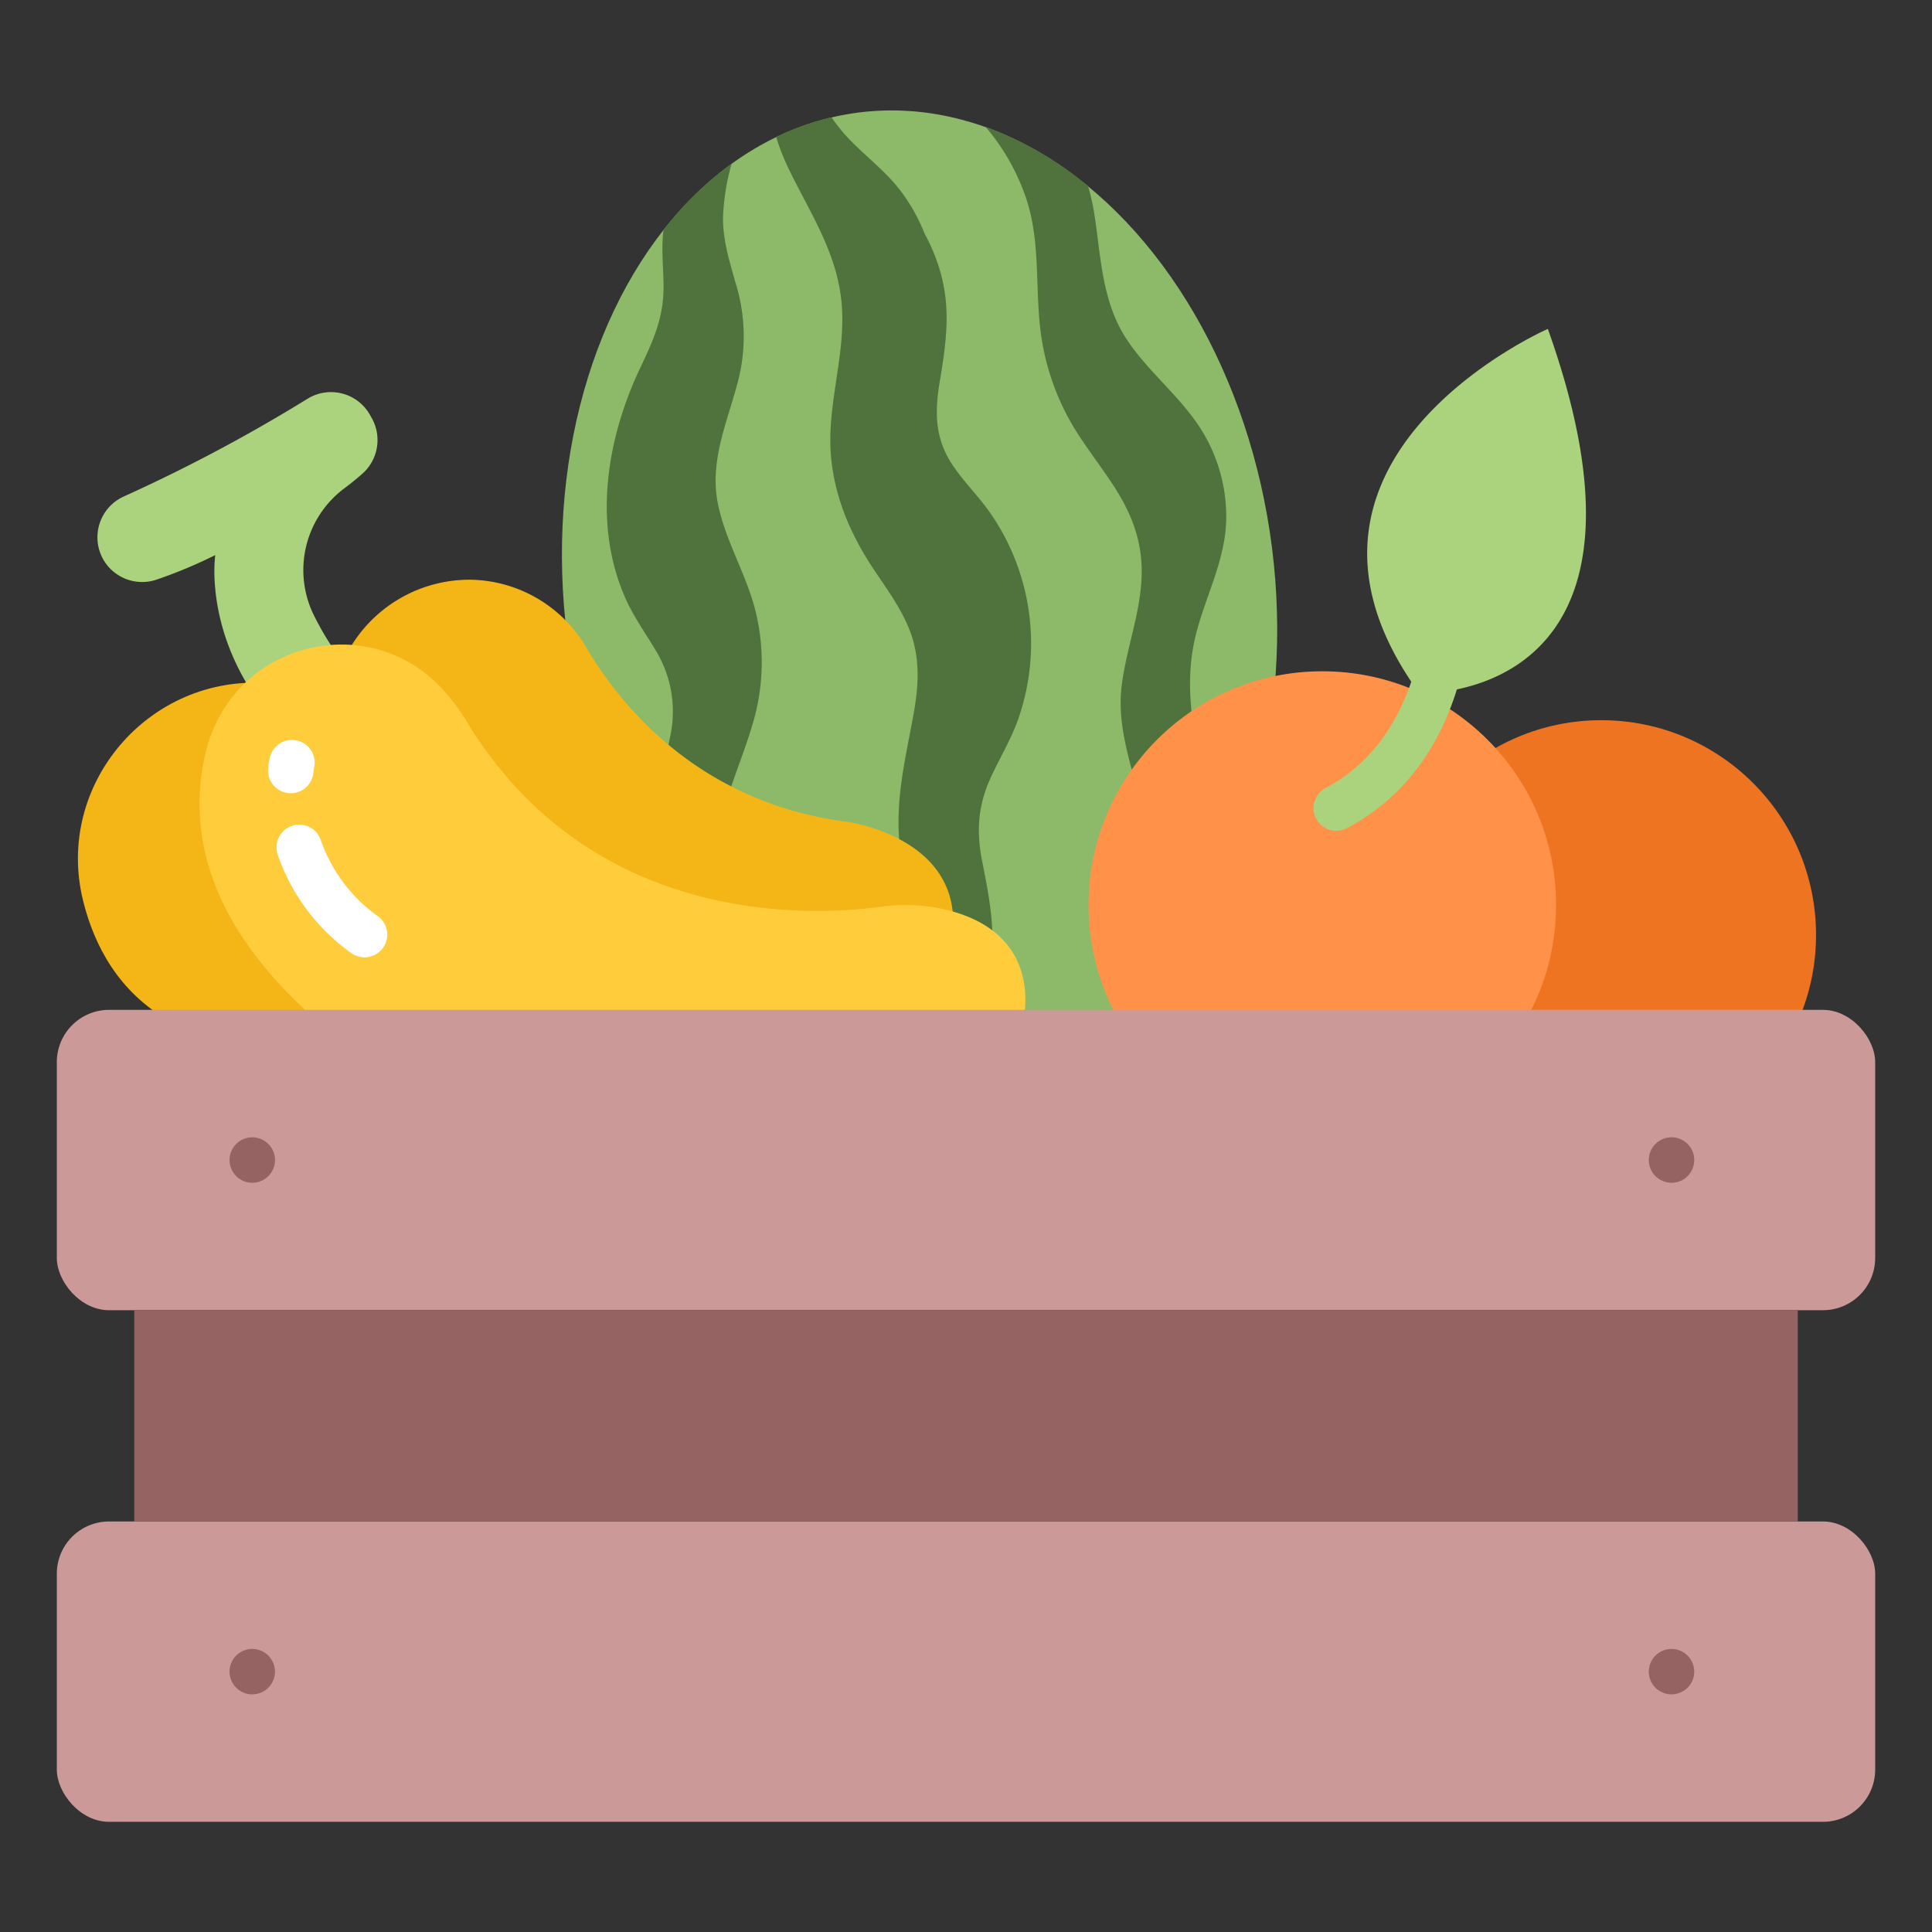 <svg id="fill" height="512" viewBox="0 0 340 340" width="512" xmlns="http://www.w3.org/2000/svg"><rect x="0" y="0" width="340" height="340" fill="#333333" stroke="none"/><ellipse cx="161.853" cy="104.177" fill="#8cba68" rx="62.518" ry="85.094" transform="matrix(.992 -.126 .126 .992 -11.857 21.266)"/><path d="m112.394 151.266a87.385 87.385 0 0 0 14.9 19.887 60.285 60.285 0 0 1 -.957-23.815c1.137-7.01 4.153-13.241 6.136-19.994a37.724 37.724 0 0 0 .459-19.921c-1.639-6.463-5.29-12.27-6.6-18.826-1.5-7.531 1.671-14.3 3.524-21.428a31.487 31.487 0 0 0 -.384-17.3c-1.082-3.861-2.287-7.605-2.229-11.669a39.527 39.527 0 0 1 1.517-9.408 60.3 60.3 0 0 0 -12 11.685c-.406 3.232-.026 6.433.013 9.694.069 5.7-1.774 9.653-4.155 14.687-5.889 12.449-8.294 27.414-2.567 40.388 1.455 3.3 3.543 6.171 5.368 9.257a20.663 20.663 0 0 1 2.479 15.31c-1.398 7.304-4.459 14.087-5.504 21.453z" fill="#50723d"/><path d="m172.874 151.729c-1.111-5.584-.777-10.074 1.628-15.215 1.449-3.1 3.2-6.05 4.429-9.251a40.265 40.265 0 0 0 -5.1-37.6c-2.047-2.786-4.555-5.253-6.419-8.171-2.887-4.522-2.91-9.035-2.055-14.189 1.114-6.711 2.039-12.8.115-19.5a33.516 33.516 0 0 0 -2.782-6.741 31.951 31.951 0 0 0 -4.025-7.243c-2.906-3.924-6.916-6.682-10.125-10.315a29.847 29.847 0 0 1 -2.2-2.853 47.325 47.325 0 0 0 -9.747 3.445 38.36 38.36 0 0 0 2.394 6.006c4.139 8.427 9.042 15.577 9.241 25.358.173 8.5-2.807 16.678-1.949 25.216.734 7.307 3.577 13.679 7.621 19.729 2.222 3.325 4.612 6.567 6.106 10.3 1.954 4.89 1.7 9.8.777 14.893-1.466 8.112-3.342 15.324-2.408 23.647.985 8.768 3.207 17.235 2.124 26.118a47.257 47.257 0 0 1 -3.361 12.608 47.561 47.561 0 0 0 9.144.986 42.6 42.6 0 0 0 7.865-17.868c1.207-6.729.039-12.761-1.273-19.36z" fill="#50723d"/><path d="m210.409 111.868c1.669-6.819 5.172-13.07 5.377-20.217a28.85 28.85 0 0 0 -5.247-17.337c-3.686-5.249-8.82-9.331-12.33-14.707-4.247-6.5-4.457-14.227-5.579-21.661a40 40 0 0 0 -1.144-5.193 60.61 60.61 0 0 0 -18.055-10.453 38.453 38.453 0 0 1 7.1 12.442c2.562 7.525 1.646 15.318 2.538 23.072a43.329 43.329 0 0 0 6.48 18.324c4.432 6.949 9.857 12.368 11.118 20.905 1.208 8.175-2.236 15.542-3.253 23.5-.87 6.809 1.331 12.994 2.974 19.5a75.271 75.271 0 0 1 .467 34.6 68.922 68.922 0 0 0 12.6-16.653c.056-.5.116-.992.159-1.492 1.311-15.271-6.941-29.359-3.205-44.63z" fill="#50723d"/><circle cx="281.801" cy="164.533" fill="#ef7422" r="37.79"/><circle cx="232.698" cy="159.273" fill="#ff9248" r="41.14"/><path d="m18.2 98.5a7.884 7.884 0 0 0 9.409 3.486 85.061 85.061 0 0 0 10.279-4.3s-1.912 12.322 7.465 25.58l16.047-5.351a52.508 52.508 0 0 1 -6.221-9.759 17.951 17.951 0 0 1 5.492-22.27c1.038-.775 2.088-1.621 3.109-2.529a7.9 7.9 0 0 0 1.661-9.748l-.318-.57a7.873 7.873 0 0 0 -11.009-2.86 285.421 285.421 0 0 1 -32.272 17.168 7.888 7.888 0 0 0 -3.642 11.153z" fill="#abd37d"/><path d="m61.188 114.75a24.424 24.424 0 0 1 21.739-12.727 24.045 24.045 0 0 1 20.346 12.077c6.055 10.226 19.788 27.116 45.67 30.507 0 0 20.511 2.633 18.694 19.732 0 0-72.956 17.655-106.449-49.589z" fill="#f4b516"/><path d="m48.056 120.318s-.292-.036-.823-.078c-21.01-1.633-37.678 17.862-32.6 38.316 1.929 7.775 6.2 16.04 15.25 21.136h39.984z" fill="#f4b516"/><path d="m36.253 132.191c-3.231 13.131-.708 30.909 22.154 49.642h121.186s5.92-17.289-13.362-21.8a31.829 31.829 0 0 0 -11.484-.431c-11.708 1.57-49.911 3.617-72.043-31.7a39.636 39.636 0 0 0 -3.86-5.515c-12.836-15.621-37.758-9.833-42.591 9.804z" fill="#ffcc3b"/><rect fill="#c99" height="52.856" rx="9.192" width="320" x="10" y="177.719"/><rect fill="#c99" height="52.856" rx="9.192" width="320" x="10" y="267.754"/><path d="m23.625 230.575h292.75v37.179h-292.75z" fill="#966363"/><path d="m272.394 57.882s-50.718 22.218-24.034 62.083c-2.291 6.732-6.655 14.27-14.986 18.658a4 4 0 1 0 3.726 7.077c11.2-5.9 16.645-15.878 19.289-24.38 11.838-2.441 33.811-13.536 16.005-63.438z" fill="#abd37d"/><g fill="#966363"><path d="m44.39 208.15a4 4 0 0 1 -2.82-6.83 4.081 4.081 0 0 1 .6-.5 4.579 4.579 0 0 1 .69-.37 5.508 5.508 0 0 1 .75-.23 4.046 4.046 0 0 1 3.61 1.1 4 4 0 0 1 1.18 2.83 4.129 4.129 0 0 1 -.08.78 4.053 4.053 0 0 1 -.23.75 4.579 4.579 0 0 1 -.37.69 4.161 4.161 0 0 1 -.5.61 4.029 4.029 0 0 1 -2.83 1.17z"/><path d="m44.39 298.18a4.212 4.212 0 0 1 -.78-.079 4.392 4.392 0 0 1 -.75-.231 4.524 4.524 0 0 1 -.69-.36 4.081 4.081 0 0 1 -.6-.5 3.251 3.251 0 0 1 -.5-.61 3.519 3.519 0 0 1 -.37-.69 3.832 3.832 0 0 1 -.23-.75 4.047 4.047 0 0 1 -.08-.78 4.129 4.129 0 0 1 .08-.78 3.875 3.875 0 0 1 .23-.75 3.828 3.828 0 0 1 .37-.69 3.56 3.56 0 0 1 .5-.609 3.959 3.959 0 0 1 .6-.491 3.828 3.828 0 0 1 .69-.37 4.478 4.478 0 0 1 .75-.23 3.911 3.911 0 0 1 2.31.23 3.6 3.6 0 0 1 .7.37 3.959 3.959 0 0 1 .6.491 4.072 4.072 0 0 1 1.1 3.609 4.659 4.659 0 0 1 -.23.75 4.143 4.143 0 0 1 -.37.69 4 4 0 0 1 -1.11 1.11 3.75 3.75 0 0 1 -.69.36 4.035 4.035 0 0 1 -.74.231 4.318 4.318 0 0 1 -.79.079z"/><path d="m294.16 208.15a4.065 4.065 0 0 1 -2.83-1.17 4.008 4.008 0 0 1 0-5.66 3.694 3.694 0 0 1 .61-.5 4.143 4.143 0 0 1 .69-.37 4.762 4.762 0 0 1 .75-.23 4 4 0 0 1 4.78 3.93 4.129 4.129 0 0 1 -.08.78 4.053 4.053 0 0 1 -.23.75 3.828 3.828 0 0 1 -.37.69 3.914 3.914 0 0 1 -3.32 1.78z"/><path d="m294.16 298.18a4.127 4.127 0 0 1 -.78-.079 3.9 3.9 0 0 1 -.75-.231 4.1 4.1 0 0 1 -.69-.36 3.694 3.694 0 0 1 -.61-.5 4.279 4.279 0 0 1 -.5-.61 4.143 4.143 0 0 1 -.37-.69 3.809 3.809 0 0 1 -.22-.75 3.387 3.387 0 0 1 -.08-.78 4.019 4.019 0 0 1 1.17-2.829 3.6 3.6 0 0 1 .61-.491 3.519 3.519 0 0 1 .69-.37 3.973 3.973 0 0 1 .75-.23 4.093 4.093 0 0 1 1.56 0 4.211 4.211 0 0 1 .75.23 3.828 3.828 0 0 1 .69.37 4 4 0 0 1 .61 6.15 4.161 4.161 0 0 1 -.61.5 4.524 4.524 0 0 1 -.69.36 4.134 4.134 0 0 1 -.75.231 4.212 4.212 0 0 1 -.78.079z"/></g><path d="m64.145 168.477a3.982 3.982 0 0 1 -2.369-.78 35.352 35.352 0 0 1 -12.9-17.294 4 4 0 0 1 7.577-2.568 27.508 27.508 0 0 0 10.07 13.421 4 4 0 0 1 -2.376 7.221z" fill="#fff"/><path d="m51.174 139.6a3.941 3.941 0 0 1 -.458-.025 4 4 0 0 1 -3.521-4.428c.117-1.023.245-1.646.269-1.76a4 4 0 0 1 7.827 1.657c-.016.08-.082.435-.147 1.01a4 4 0 0 1 -3.97 3.546z" fill="#fff"/></svg>